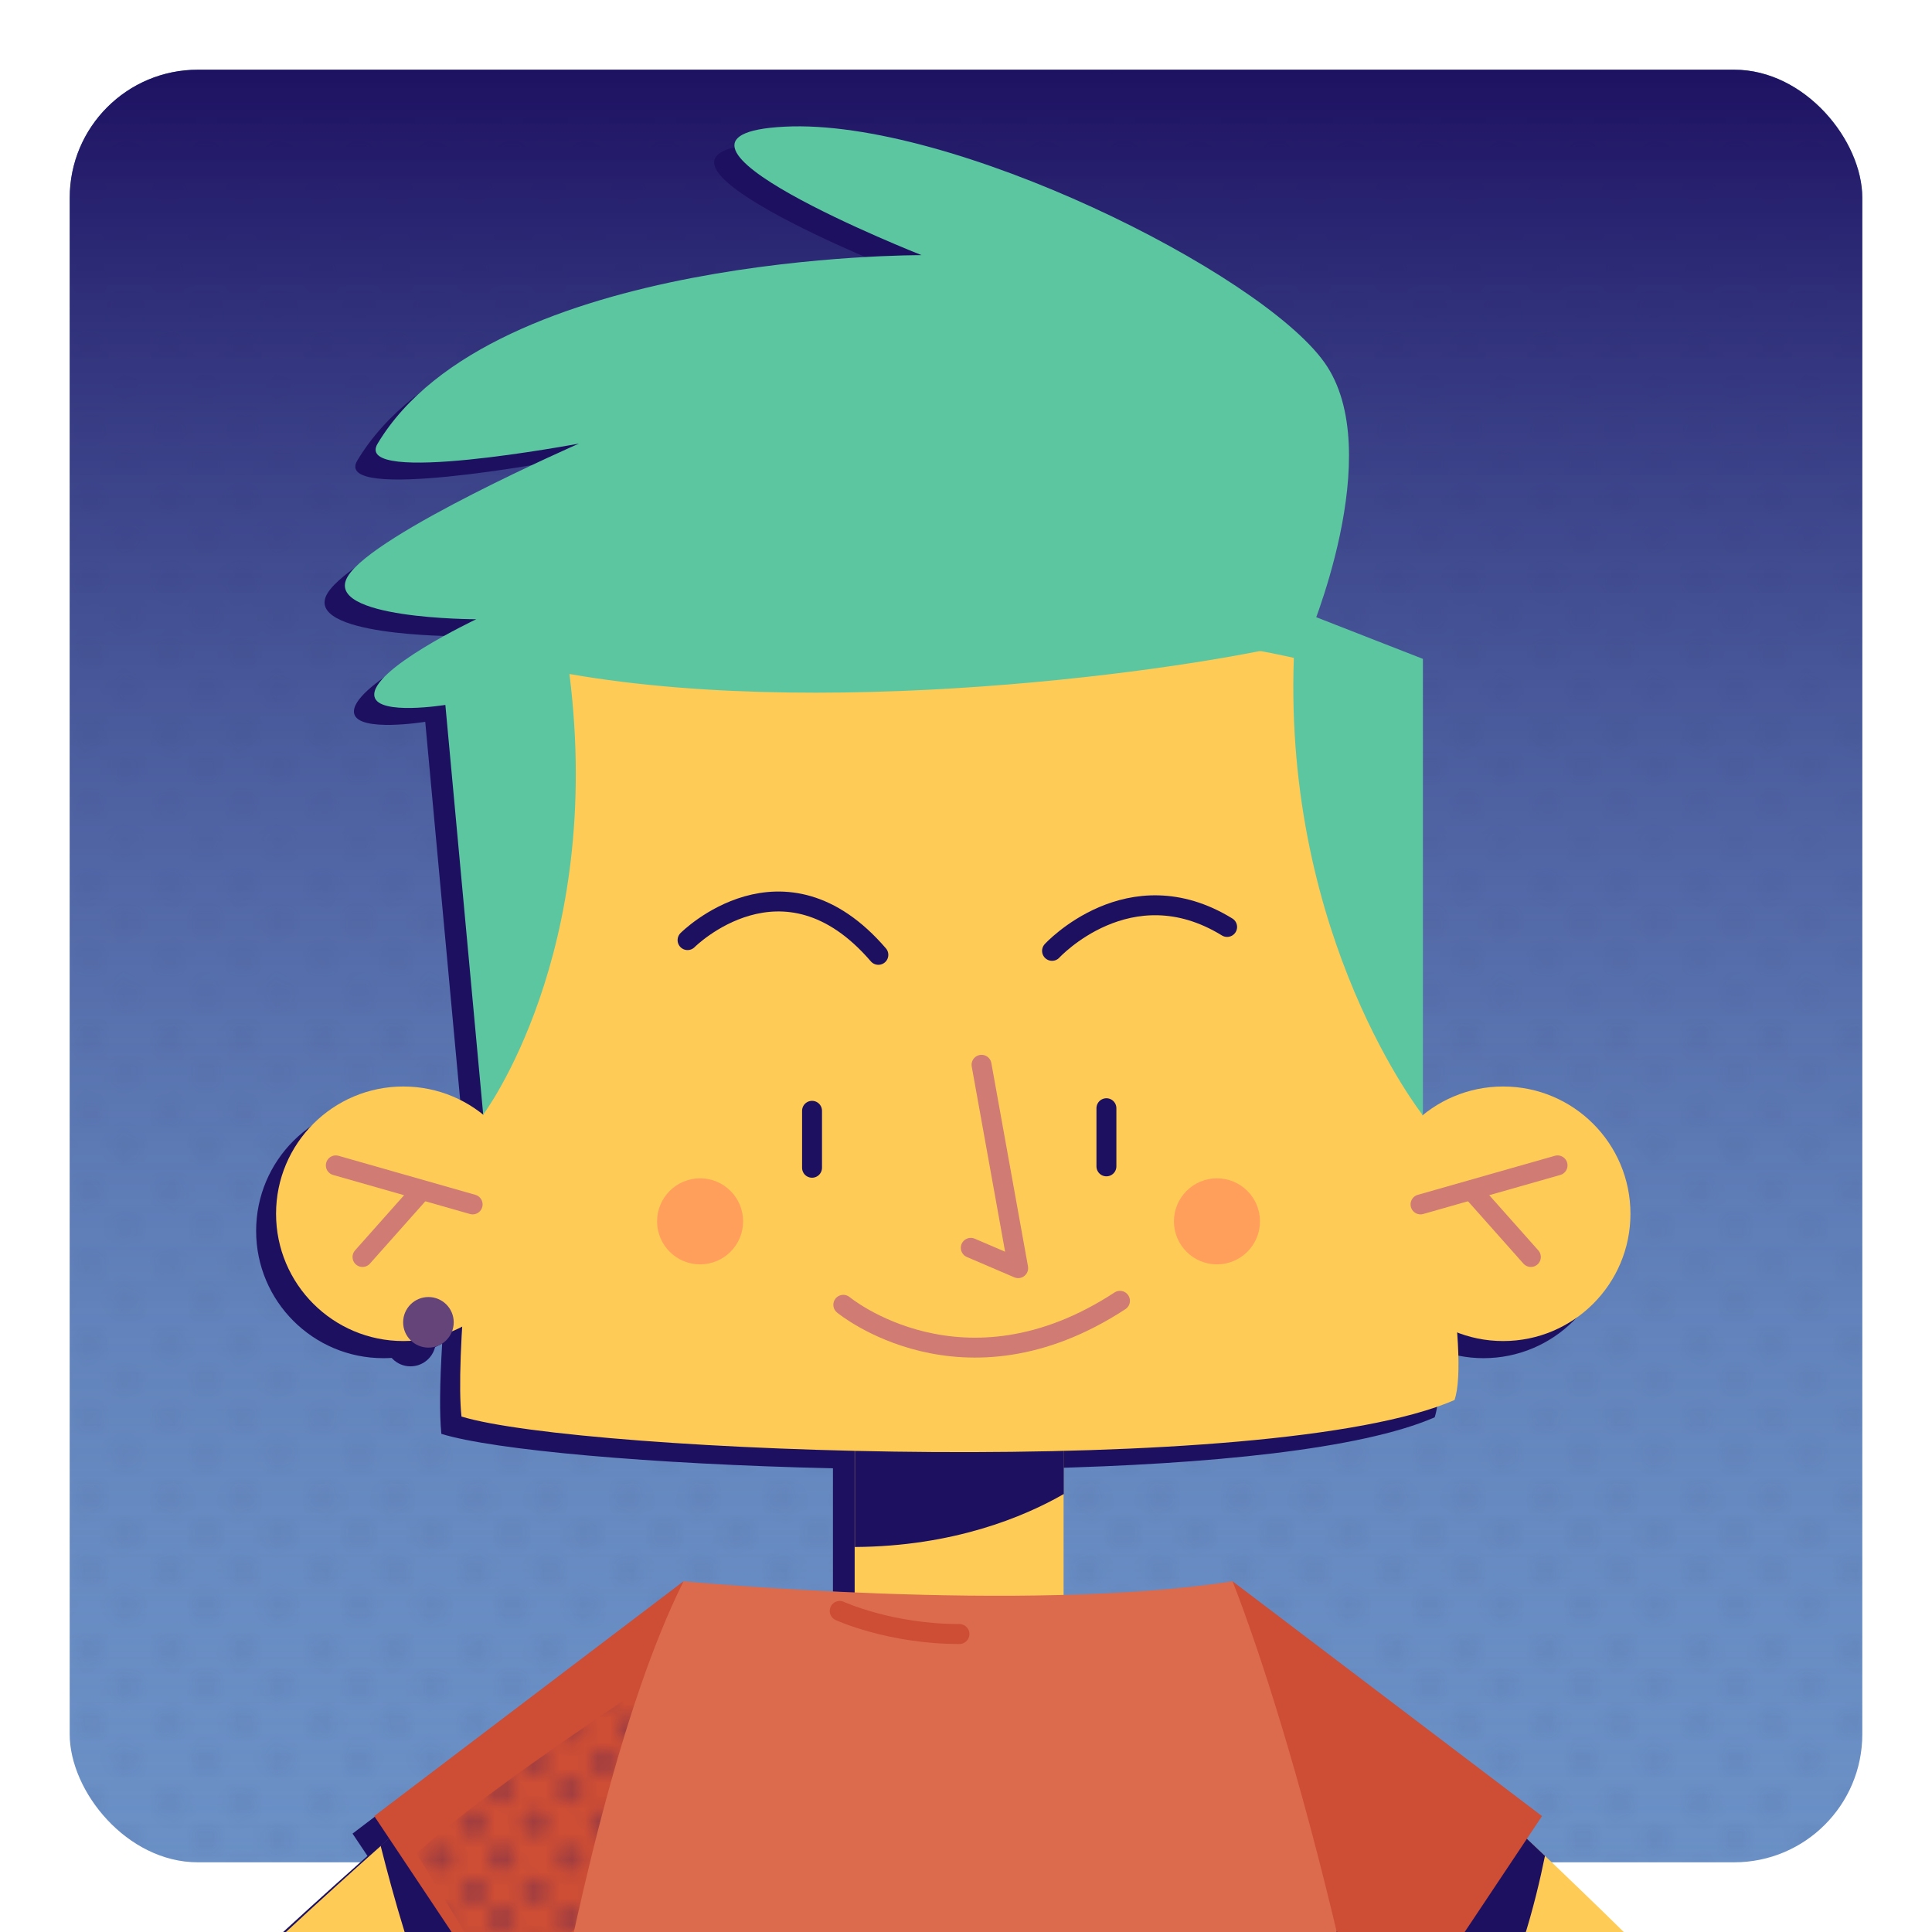 <?xml version="1.0" encoding="UTF-8"?><svg xmlns="http://www.w3.org/2000/svg" xmlns:xlink="http://www.w3.org/1999/xlink" viewBox="0 0 97 97"><defs><style>.cls-1{stroke:#d07b73;}.cls-1,.cls-2,.cls-3,.cls-4{fill:none;}.cls-1,.cls-2,.cls-4{stroke-linecap:round;stroke-linejoin:round;}.cls-5{fill:#ffcb57;}.cls-2{stroke:#cd4d35;}.cls-6{fill:#282659;}.cls-7{fill:#1d1061;}.cls-8{fill:#5cc6a0;}.cls-9{fill:#65447a;}.cls-10{clip-path:url(#clippath-1);}.cls-11{fill:#db6b4c;}.cls-12{isolation:isolate;}.cls-4{stroke:#1d1061;}.cls-13{fill:#cd4d35;}.cls-14{fill:url(#_40_10_ppp_4);mix-blend-mode:multiply;opacity:.05;}.cls-15{fill:url(#Dégradé_sans_nom_21);}.cls-16{fill:#ff7461;opacity:.5;}.cls-17{fill:url(#_40_10_ppp);mix-blend-mode:overlay;opacity:.25;}.cls-18{clip-path:url(#clippath);}.cls-19{fill:#6a90c6;}</style><clipPath id="clippath"><rect class="cls-3" x="3.5" y="3.5" width="90" height="90" rx="6.43" ry="6.43"/></clipPath><pattern id="_40_10_ppp_4" x="0" y="0" width="11.34" height="11.34" patternTransform="translate(-2541.98 -2513.74) scale(.64)" patternUnits="userSpaceOnUse" viewBox="0 0 11.34 11.34"><rect class="cls-3" x="0" width="11.34" height="11.34"/><circle class="cls-6" cx="9.7" cy="9.69" r="1.2"/><circle class="cls-6" cx="4.03" cy="9.69" r="1.2"/><path class="cls-6" d="M9.7,5.22c.66,0,1.2-.54,1.2-1.2s-.54-1.2-1.2-1.2-1.2.54-1.2,1.2.54,1.2,1.2,1.2Z"/><path class="cls-6" d="M4.03,5.22c.66,0,1.2-.54,1.2-1.2s-.54-1.2-1.2-1.2-1.2.54-1.2,1.2.54,1.2,1.2,1.2Z"/><path class="cls-6" d="M1.2,8.06c.66,0,1.2-.54,1.2-1.2s-.54-1.2-1.2-1.2S0,6.2,0,6.86s.54,1.2,1.2,1.2Z"/><circle class="cls-6" cx="6.86" cy="6.86" r="1.2"/><path class="cls-6" d="M1.2,2.39c.66,0,1.2-.54,1.2-1.2S1.86,0,1.2,0,0,.54,0,1.2s.54,1.2,1.2,1.2Z"/><circle class="cls-6" cx="6.86" cy="1.2" r="1.2"/></pattern><linearGradient id="Dégradé_sans_nom_21" x1="48.5" y1="96.71" x2="48.5" y2="3.14" gradientUnits="userSpaceOnUse"><stop offset="0" stop-color="#6a90c6" stop-opacity="0"/><stop offset="1" stop-color="#1d1061"/></linearGradient><clipPath id="clippath-1"><rect class="cls-3" width="97" height="97"/></clipPath><pattern id="_40_10_ppp" x="0" y="0" width="10" height="10" patternTransform="translate(-2809.51 -2842.34) scale(.65)" patternUnits="userSpaceOnUse" viewBox="0 0 10 10"><rect class="cls-3" width="10" height="10"/><circle class="cls-7" cx="8.95" cy="8.95" r="1.05"/><circle class="cls-7" cx="3.68" cy="8.95" r="1.05"/><path class="cls-7" d="M8.95,4.74c.58,0,1.05-.47,1.05-1.05s-.47-1.05-1.05-1.05-1.05.47-1.05,1.05.47,1.05,1.05,1.05Z"/><path class="cls-7" d="M3.68,4.74c.58,0,1.05-.47,1.05-1.05s-.47-1.05-1.05-1.05-1.05.47-1.05,1.05.47,1.05,1.05,1.05Z"/><path class="cls-7" d="M1.05,7.37c.58,0,1.05-.47,1.05-1.05s-.47-1.05-1.05-1.05S0,5.73,0,6.32s.47,1.05,1.05,1.05Z"/><circle class="cls-7" cx="6.32" cy="6.32" r="1.05"/><path class="cls-7" d="M1.05,2.11c.58,0,1.05-.47,1.05-1.05S1.63,0,1.05,0,0,.47,0,1.05s.47,1.05,1.05,1.05Z"/><circle class="cls-7" cx="6.32" cy="1.05" r="1.05"/></pattern></defs><g class="cls-12"><g id="Calque_1"><rect class="cls-19" x="3.5" y="3.5" width="90" height="90" rx="6.43" ry="6.43"/><g class="cls-18"><rect class="cls-14" x=".29" y=".29" width="96.43" height="96.43"/><rect class="cls-15" x=".29" y=".29" width="96.43" height="96.43"/></g><g class="cls-10"><path class="cls-7" d="M65.07,31.85c.96-2.65,2.94-9.25.4-12.81-3.23-4.52-18.71-12.26-27.1-11.83-8.39.43,6.88,6.45,6.88,6.45,0,0-21.57-.11-27.31,9.46-1.29,2.15,10.11,0,10.11,0,0,0-10.32,4.52-11.61,6.67-1.29,2.15,6.45,2.15,6.45,2.15,0,0-5.38,2.55-5.11,3.88.2.97,3.57.42,3.57.42l1.9,20.57s6.09-8.1,4.33-22.12c12.05,2.1,27.86.2,34.68-1.16,1.03.19,1.69.35,1.69.35-.51,14.13,6.48,22.97,6.48,22.97v-22.92s-5.36-2.09-5.36-2.09Z"/><path class="cls-7" d="M71.68,123.2c3.66-.99,22.33-6.23,22.17-9.52-.16-3.31-15.43-17.81-18.28-20.49l.76-1.14-15.53-11.79c-2.54.4-5.48.6-8.48.69v-7.23h0c8.35-.2,16.01-.95,19.71-2.56.22-.65.25-1.84.13-3.41.72.28,1.5.44,2.32.44,3.53,0,6.39-2.86,6.39-6.39s-2.86-6.39-6.39-6.39c-1.54,0-2.95.54-4.05,1.45-2.14-10.36-5.65-22.96-7.49-26.64-7.58-1.52-25.77-1.52-34.87,1.52-1.67,4.58-3.6,15.59-4.81,25.09-1.1-.89-2.49-1.42-4.01-1.42-3.53,0-6.39,2.86-6.39,6.39s2.86,6.39,6.39,6.39c1.07,0,2.07-.26,2.95-.73-.12,1.99-.14,3.57-.04,4.53,2.62.81,10.5,1.52,19.66,1.73h0v7.11c-4.94-.22-8.59-.56-8.59-.56l-15.53,11.79.75,1.12c-2.98,2.64-19.25,17.19-19.42,20.51-.16,3.29,19.45,8.53,23.29,9.52h0s1.15.53,2.83.24l.19,2.65,7.17,98.91.71.04-7.61,3.41h23.25v-2.58l.43.02-2.79-95.21c.46,0,.94.01,1.43.01.29,0,.61-.01.91-.02l12.76,95.21.53-.03v2.59h23.25l-7.63-3.42.61-.03-9.21-101.52c1.45.18,2.43-.23,2.53-.27ZM26.34,104.74c-.58.02-1.04.08-1.28.22-.74.42-1.33,3.43-1.75,6.6l-.2-.05s0,0,0,0c0,0,0,0,0,0l-9.4-2.5s0-.04,0-.05l9.47-8.74.84,1.26,3.68-3.33c-.48,2.22-.93,4.44-1.33,6.6ZM68.97,104.94c-.27-.15-.78-.22-1.42-.22-.51-2.48-1.02-4.77-1.52-6.88l4.02,3.64.84-1.26,2.59,2.4,6.89,6.37-9.64,2.57c-.43-3.17-1.01-6.2-1.75-6.61Z"/><circle class="cls-7" cx="20.61" cy="67.33" r="1.27"/><rect class="cls-5" x="42.91" y="70.67" width="10.49" height="16.11"/><path class="cls-7" d="M53.41,75.01v-4.34h-10.49v7c4.94-.03,8.49-1.51,10.49-2.66Z"/><circle class="cls-5" cx="75.47" cy="60.94" r="6.39"/><path class="cls-5" d="M29.06,30.88c9.1-3.03,27.29-3.03,34.87-1.52,3.03,6.06,10.61,36.38,9.1,40.93-9.26,4.03-43.93,2.66-49.86.83-.61-5.63,3.04-32.39,5.9-40.25Z"/><circle class="cls-16" cx="35.15" cy="61.32" r="2.16"/><circle class="cls-16" cx="61.1" cy="61.32" r="2.16"/><path class="cls-5" d="M76.2,91.89s18.56,17.27,18.74,20.92-22.79,9.69-22.79,9.69l-1.52-11.49,10.83-2.89-10.52-9.74,5.27-6.49Z"/><path class="cls-7" d="M77.56,93.17c-.84-.8-1.35-1.28-1.35-1.28l-5.27,6.49,3.64,3.37c1.56-2.51,2.5-6.17,2.99-8.58Z"/><polygon class="cls-13" points="61.88 79.39 77.42 91.18 71.13 100.61 64.75 94.83 61.88 79.39"/><path class="cls-5" d="M20.01,91.89S.3,109.16.12,112.81s23.94,9.69,23.94,9.69l1.52-11.49-10.86-2.89,10.55-9.74-5.27-6.49Z"/><path class="cls-7" d="M21.95,101.44l3.32-3.07-5.27-6.49s-.33.29-.89.79c.63,2.5,1.66,6.2,2.83,8.77Z"/><polygon class="cls-13" points="34.32 79.39 18.79 91.18 25.08 100.61 31.46 94.83 34.32 79.39"/><path class="cls-17" d="M34.31,83.41s-9.98,6.41-13.39,9.66l4.14,6.74,7.3-5.68,1.95-10.71Z"/><path class="cls-11" d="M34.32,79.39s17.17,1.64,27.56,0c0,0,6.12,14.87,9.73,42.43H24.7s3.38-29.98,9.62-42.43Z"/><line class="cls-4" x1="40.77" y1="55.77" x2="40.77" y2="58.63"/><line class="cls-4" x1="55.55" y1="55.64" x2="55.55" y2="58.56"/><polyline class="cls-1" points="49.28 53.46 51.12 63.67 48.74 62.65"/><path class="cls-4" d="M52.82,47.74s3.88-4.22,8.79-1.2"/><path class="cls-4" d="M34.52,47.2s4.8-4.82,9.58.74"/><path class="cls-1" d="M42.34,65.51s5.99,4.97,13.89-.2"/><circle class="cls-5" cx="20.25" cy="60.94" r="6.39"/><line class="cls-1" x1="16.86" y1="58.51" x2="23.73" y2="60.47"/><line class="cls-1" x1="21.07" y1="59.88" x2="18.2" y2="63.11"/><line class="cls-1" x1="78.2" y1="58.51" x2="71.32" y2="60.47"/><line class="cls-1" x1="73.99" y1="59.88" x2="76.86" y2="63.11"/><path class="cls-2" d="M42.16,80.88s2.52,1.16,6.01,1.16"/><path class="cls-8" d="M22.36,35.39l1.9,20.57s6.09-8.1,4.33-22.12c13.81,2.41,32.55-.44,37.05-1.7,0,0,4.07-9.44.85-13.95-3.23-4.52-18.71-12.26-27.1-11.83-8.39.43,6.88,6.45,6.88,6.45,0,0-21.57-.11-27.31,9.46-1.29,2.15,10.11,0,10.11,0,0,0-10.32,4.52-11.61,6.67s6.45,2.15,6.45,2.15c0,0-5.38,2.55-5.11,3.88.2.97,3.57.42,3.57.42Z"/><path class="cls-8" d="M53.95,32.14c4.05-.74,11.01.89,11.01.89-.51,14.13,6.48,22.97,6.48,22.97v-22.92s-6.4-2.5-6.4-2.5l-1.2-5.92c-2.48-.72-4.29.54-7.25.37l-2.64,7.1Z"/><circle class="cls-9" cx="21.51" cy="66.39" r="1.27"/></g></g></g></svg>